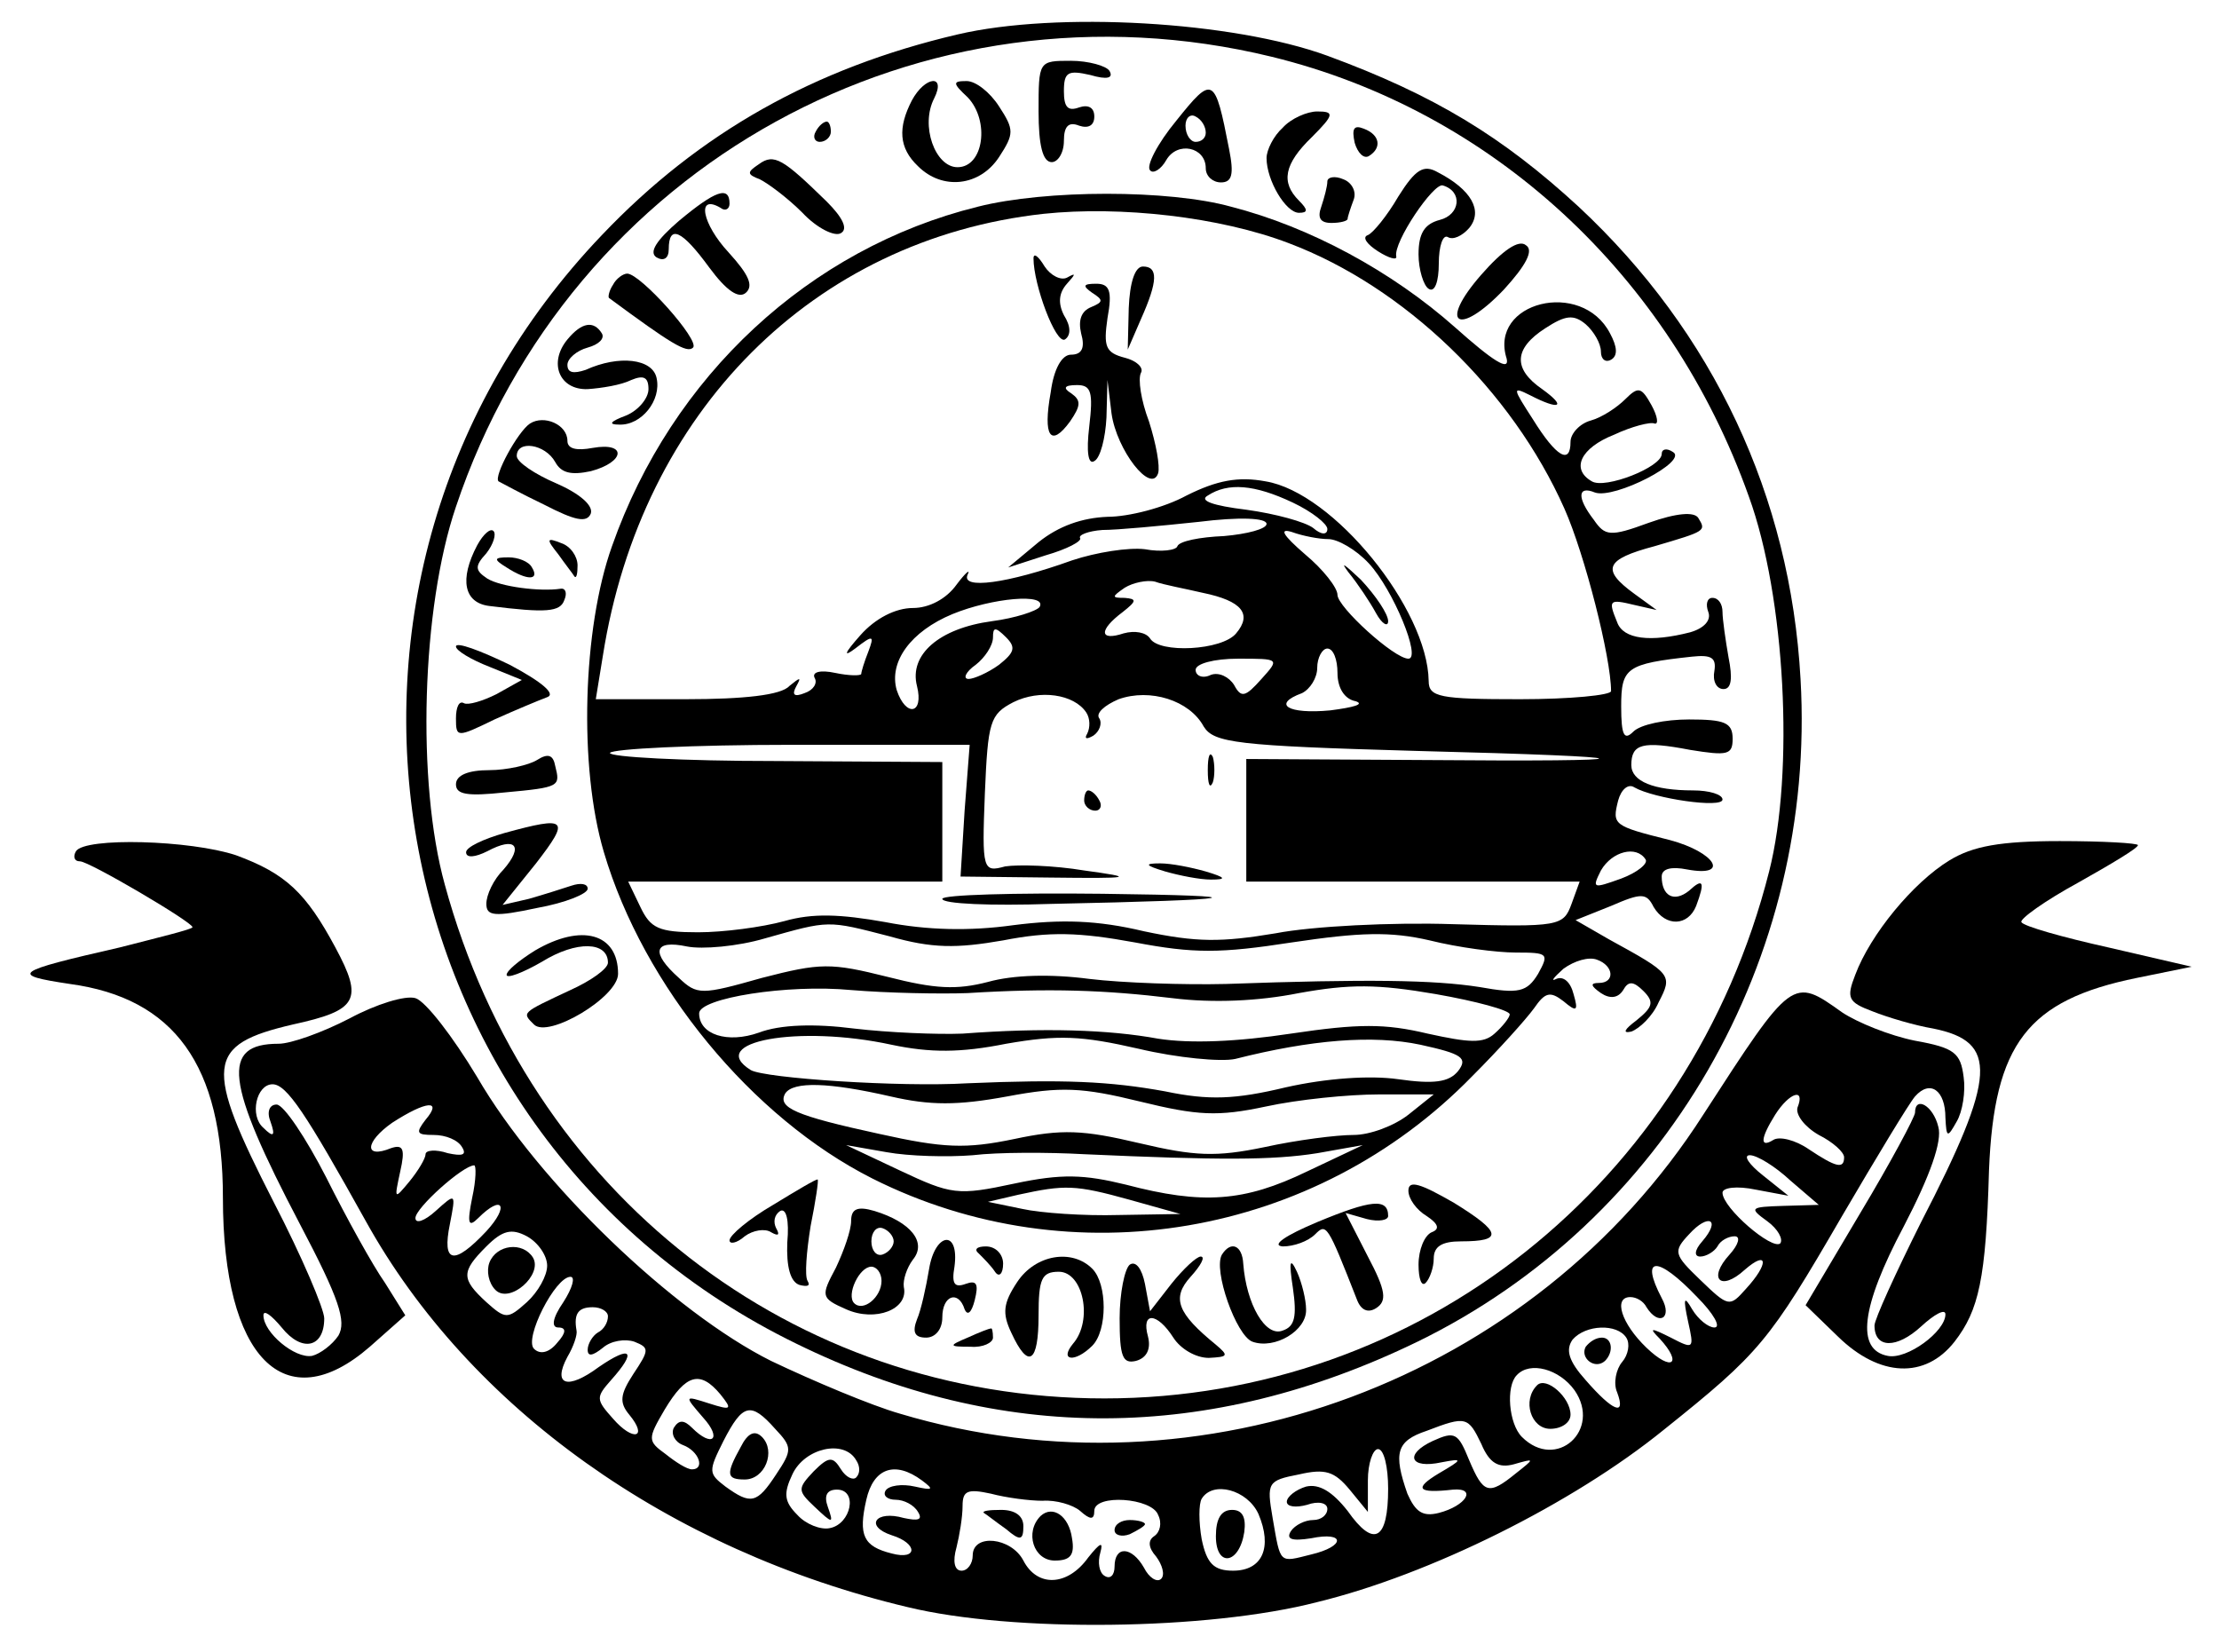 <?xml version="1.0" standalone="no"?>
<!DOCTYPE svg PUBLIC "-//W3C//DTD SVG 20010904//EN"
 "http://www.w3.org/TR/2001/REC-SVG-20010904/DTD/svg10.dtd">
<svg version="1.0" xmlns="http://www.w3.org/2000/svg"
 width="219pt" height="163pt" viewBox="0 0 219 163"
 preserveAspectRatio="xMidYMid meet">

<g transform="translate(0,163) scale(0.1,-0.1)"
fill="#000000" stroke="none">
<path d="M945 1596 c-141 -33 -255 -97 -351 -198 -324 -339 -227 -890 192
-1094 202 -99 407 -98 613 2 244 119 394 377 378 654 -10 180 -86 342 -219
466 -75 69 -142 110 -248 149 -93 34 -267 44 -365 21z m310 -22 c217 -53 393
-215 471 -434 36 -99 45 -272 20 -370 -78 -308 -345 -520 -656 -520 -308 0
-568 202 -651 507 -28 101 -23 273 11 373 113 337 460 528 805 444z"/>
<path d="M1025 1520 c0 -33 4 -50 13 -50 6 0 12 9 12 21 0 15 5 19 15 15 9 -3
15 0 15 9 0 9 -6 12 -15 9 -11 -4 -15 0 -15 16 0 19 4 21 26 16 17 -5 23 -3
19 4 -3 5 -21 10 -38 10 -32 0 -32 0 -32 -50z"/>
<path d="M900 1531 c-14 -27 -13 -47 6 -65 24 -24 61 -20 80 9 15 23 15 27 0
50 -9 14 -23 25 -32 25 -14 0 -14 -2 1 -16 22 -23 16 -69 -10 -69 -22 0 -37
41 -23 68 12 24 -9 22 -22 -2z"/>
<path d="M1161 1511 c-19 -23 -30 -45 -26 -49 3 -4 11 1 16 10 11 19 39 13 39
-8 0 -8 7 -14 15 -14 11 0 13 8 8 33 -14 72 -16 73 -52 28z m29 -12 c0 -5 -4
-9 -10 -9 -5 0 -10 7 -10 16 0 8 5 12 10 9 6 -3 10 -10 10 -16z"/>
<path d="M1266 1504 c-9 -8 -16 -22 -16 -30 0 -22 19 -54 32 -54 9 0 9 3 0 12
-18 18 -15 36 13 63 22 22 22 25 5 25 -10 0 -26 -7 -34 -16z"/>
<path d="M805 1500 c-3 -5 -1 -10 4 -10 6 0 11 5 11 10 0 6 -2 10 -4 10 -3 0
-8 -4 -11 -10z"/>
<path d="M1337 1489 c3 -10 9 -16 14 -13 13 8 11 21 -5 27 -10 4 -12 0 -9 -14z"/>
<path d="M749 1468 c-12 -8 -12 -10 1 -15 8 -4 27 -18 42 -33 14 -15 32 -24
38 -20 7 4 2 15 -14 31 -43 42 -52 48 -67 37z"/>
<path d="M1380 1436 c-11 -19 -25 -36 -30 -38 -6 -2 -1 -9 10 -16 11 -7 19 -9
18 -5 -3 14 37 73 46 70 20 -6 17 -29 -3 -34 -15 -4 -21 -13 -21 -34 0 -15 5
-31 10 -34 6 -4 10 7 10 25 0 17 4 29 9 26 5 -3 14 1 21 9 14 17 2 38 -31 55
-14 8 -22 3 -39 -24z"/>
<path d="M1310 1451 c0 -5 -3 -16 -6 -25 -4 -11 -1 -16 10 -16 9 0 16 2 16 4
0 2 3 11 6 19 3 8 -2 17 -10 20 -9 4 -16 2 -16 -2z"/>
<path d="M670 1412 c-22 -19 -30 -31 -22 -36 7 -4 12 -1 12 8 0 25 13 19 40
-18 17 -23 29 -31 36 -25 8 7 3 18 -17 40 -26 28 -32 58 -8 44 5 -4 9 -1 9 4
0 18 -14 13 -50 -17z"/>
<path d="M965 1426 c-166 -41 -302 -167 -361 -335 -29 -81 -33 -218 -8 -302
39 -132 146 -262 265 -322 197 -99 437 -58 592 101 26 26 53 56 61 67 11 16
16 17 29 7 13 -11 15 -10 10 7 -3 12 -10 18 -17 15 -6 -3 -3 1 7 10 11 8 25
12 33 9 17 -6 18 -23 2 -23 -9 0 -8 -3 2 -10 9 -6 17 -5 22 3 5 9 10 9 20 -1
11 -11 9 -16 -7 -29 -12 -9 -14 -13 -5 -11 8 3 21 15 27 29 14 27 13 28 -49
62 l-33 19 35 14 c30 13 35 13 42 -1 12 -20 34 -19 42 1 9 24 7 28 -7 15 -15
-12 -27 -5 -27 14 0 8 10 10 25 7 43 -8 28 17 -17 29 -56 14 -57 15 -51 39 3
11 10 17 16 13 19 -11 87 -21 87 -12 0 5 -13 9 -29 9 -39 0 -61 9 -61 25 0 21
11 24 58 15 37 -6 42 -5 42 11 0 16 -8 19 -43 19 -24 0 -48 -5 -55 -12 -9 -9
-12 -4 -12 25 0 38 5 42 70 49 19 2 24 -1 22 -14 -2 -10 2 -18 9 -18 8 0 9 11
5 31 -3 17 -6 38 -6 45 0 8 -4 14 -10 14 -5 0 -7 -6 -4 -14 3 -8 -4 -16 -18
-20 -39 -10 -66 -7 -72 10 -9 22 -8 23 17 17 l22 -5 -22 16 c-33 24 -29 34 20
47 51 15 51 15 43 28 -4 6 -21 5 -49 -5 -38 -14 -43 -13 -54 3 -17 22 -16 34
1 27 19 -7 93 31 77 40 -6 4 -11 3 -11 -2 0 -13 -56 -35 -69 -27 -21 12 -11
33 22 46 17 8 36 13 40 11 4 -1 3 7 -3 18 -10 18 -13 19 -26 6 -8 -8 -23 -18
-34 -21 -11 -3 -20 -13 -20 -21 0 -23 -14 -15 -37 22 -20 31 -21 33 -3 24 29
-15 37 -12 12 6 -29 20 -28 40 3 60 20 13 28 14 40 4 8 -7 15 -19 15 -27 0 -8
5 -11 10 -8 7 4 6 13 -1 26 -28 54 -120 31 -102 -25 3 -13 -14 -2 -51 31 -62
55 -143 99 -221 119 -61 17 -183 17 -250 0z m307 -36 c114 -43 220 -145 272
-262 20 -45 46 -147 46 -180 0 -4 -40 -8 -90 -8 -79 0 -90 2 -90 18 -1 71 -94
186 -161 197 -27 5 -48 1 -78 -14 -22 -12 -57 -21 -78 -21 -25 -1 -48 -9 -68
-25 l-30 -25 37 12 c21 6 36 14 34 17 -2 3 8 7 22 8 15 0 57 4 95 8 40 5 67 4
67 -2 0 -5 -19 -10 -42 -12 -24 -1 -44 -5 -46 -10 -1 -4 -16 -6 -32 -3 -16 2
-48 -3 -72 -11 -64 -23 -110 -29 -103 -14 3 6 -2 2 -11 -10 -10 -14 -27 -23
-43 -23 -17 0 -37 -10 -52 -27 -16 -18 -17 -22 -5 -13 18 14 19 13 13 -3 -4
-10 -7 -20 -7 -22 0 -2 -12 -2 -26 1 -14 3 -23 1 -20 -5 3 -5 -1 -12 -10 -15
-10 -4 -13 -2 -8 7 5 9 4 9 -7 0 -8 -9 -45 -13 -102 -13 l-89 0 7 43 c38 241
208 411 435 436 76 8 174 -3 242 -29z m4 -256 c19 -9 34 -21 34 -26 0 -6 -6
-6 -14 1 -8 6 -37 14 -66 18 -33 4 -47 9 -38 14 20 13 46 11 84 -7z m35 -36
c9 0 27 -10 40 -24 24 -26 52 -94 39 -94 -14 0 -70 51 -70 63 0 7 -14 25 -32
40 -22 19 -26 26 -13 22 11 -4 27 -7 36 -7z m-124 -53 c39 -8 49 -21 33 -40
-14 -17 -76 -20 -85 -5 -4 6 -15 8 -26 5 -24 -8 -25 3 -1 21 14 11 14 13 2 14
-13 0 -13 1 0 10 8 5 22 8 30 6 8 -3 30 -7 47 -11z m-161 -14 c-3 -4 -24 -11
-47 -14 -52 -7 -82 -33 -74 -64 7 -28 -11 -31 -20 -4 -8 28 14 58 55 75 39 16
94 21 86 7z m-40 -57 c-11 -8 -25 -14 -30 -14 -6 0 -3 7 7 14 9 7 17 19 17 27
0 10 2 11 13 0 10 -10 8 -15 -7 -27z m334 -8 c0 -15 7 -26 18 -28 9 -3 -2 -6
-25 -9 -42 -4 -58 6 -28 17 8 4 15 15 15 25 0 10 5 19 10 19 6 0 10 -11 10
-24z m-75 -6 c-16 -18 -20 -19 -27 -6 -5 8 -15 13 -23 10 -8 -4 -15 -1 -15 5
0 6 18 11 42 11 41 0 41 0 23 -20z m-173 -33 c4 -6 4 -15 1 -21 -3 -5 -1 -6 6
-2 6 4 9 12 6 17 -4 5 5 13 19 19 31 11 70 -1 84 -27 10 -16 32 -19 209 -24
239 -6 242 -11 6 -9 l-173 1 0 -61 0 -60 165 0 164 0 -8 -22 c-8 -22 -12 -23
-117 -20 -60 2 -139 -2 -175 -9 -54 -9 -78 -9 -130 2 -46 11 -82 12 -129 6
-43 -6 -85 -5 -126 3 -45 8 -72 9 -100 1 -22 -6 -60 -11 -85 -11 -39 0 -47 4
-57 25 l-12 25 155 0 155 0 0 59 0 59 -165 1 c-91 0 -164 4 -163 8 2 4 82 8
179 8 l176 0 -5 -65 -4 -65 88 -1 c83 -1 85 0 34 7 -30 5 -65 6 -78 4 -22 -6
-23 -4 -20 72 3 71 5 78 28 90 26 13 60 8 72 -10z m552 -145 c3 -4 -8 -13 -24
-19 -28 -10 -29 -10 -20 8 11 19 35 25 44 11z m-746 -76 c42 -12 66 -12 112
-4 46 9 75 8 130 -2 58 -11 84 -11 155 0 67 10 97 11 136 2 28 -7 66 -12 85
-12 32 0 33 -1 22 -21 -11 -18 -19 -20 -58 -13 -45 7 -110 8 -250 3 -41 -1
-102 1 -135 5 -38 5 -75 4 -100 -3 -31 -8 -52 -7 -99 5 -56 14 -66 14 -124 -1
-60 -17 -64 -17 -82 0 -28 25 -25 38 8 31 15 -3 50 0 77 8 64 18 61 18 123 2z
m77 -56 c81 5 136 3 202 -5 40 -5 85 -3 125 5 50 9 77 9 135 -1 40 -7 73 -16
73 -20 0 -3 -7 -12 -15 -19 -11 -10 -25 -9 -66 0 -42 10 -68 10 -135 0 -53 -8
-99 -10 -131 -5 -49 9 -113 11 -193 5 -25 -1 -73 1 -107 5 -39 5 -73 4 -94 -4
-31 -11 -59 -2 -59 19 0 15 87 29 150 23 36 -3 88 -4 115 -3z m-75 -51 c38 -8
68 -8 113 1 52 9 74 8 131 -5 38 -9 81 -13 95 -10 75 19 136 24 183 14 41 -9
47 -13 37 -26 -9 -11 -24 -13 -59 -8 -28 4 -71 1 -111 -8 -50 -12 -76 -13
-119 -4 -55 10 -100 12 -195 8 -67 -4 -200 5 -214 13 -45 28 47 45 139 25z
m-1 -51 c39 -9 66 -9 115 0 53 10 74 9 131 -5 57 -14 77 -15 124 -5 32 7 82
12 112 12 l54 0 -25 -20 c-14 -11 -38 -20 -54 -20 -17 0 -56 -5 -88 -12 -48
-10 -69 -9 -124 4 -55 13 -76 14 -123 4 -48 -10 -70 -9 -133 5 -83 18 -101 26
-93 40 8 12 43 11 104 -3z m81 -58 c25 3 74 3 110 1 133 -6 186 -6 230 1 l45
8 -55 -26 c-62 -30 -103 -33 -179 -13 -41 10 -63 11 -110 1 -56 -12 -62 -11
-113 13 l-53 25 40 -7 c22 -4 60 -5 85 -3z m155 -44 l50 -14 -61 -1 c-34 -1
-77 2 -95 6 l-34 7 30 7 c46 10 56 10 110 -5z"/>
<path d="M1020 1375 c0 -26 22 -85 31 -80 6 4 6 13 -1 24 -6 12 -5 22 3 31 9
10 9 11 0 6 -6 -3 -16 2 -22 11 -6 10 -11 14 -11 8z"/>
<path d="M1114 1326 l-1 -41 13 30 c17 38 17 52 2 52 -8 0 -13 -16 -14 -41z"/>
<path d="M1078 1341 c11 -7 11 -9 -1 -14 -10 -4 -13 -13 -10 -26 4 -14 1 -21
-10 -21 -9 0 -17 -14 -20 -37 -8 -44 0 -55 19 -29 11 16 11 21 1 28 -8 5 -7 8
6 8 14 0 16 -7 12 -41 -3 -25 -1 -38 5 -34 6 3 11 23 12 43 l1 37 4 -33 c5
-36 39 -80 46 -59 2 7 -2 29 -9 51 -8 21 -11 42 -8 48 3 5 -4 12 -16 15 -19 5
-21 11 -17 39 5 27 2 34 -11 34 -13 0 -14 -2 -4 -9z"/>
<path d="M1331 1065 c9 -11 21 -29 27 -40 6 -11 12 -14 12 -8 0 7 -12 25 -27
41 -16 15 -21 19 -12 7z"/>
<path d="M1192 870 c0 -14 2 -19 5 -12 2 6 2 18 0 25 -3 6 -5 1 -5 -13z"/>
<path d="M1070 840 c0 -5 5 -10 11 -10 5 0 7 5 4 10 -3 6 -8 10 -11 10 -2 0
-4 -4 -4 -10z"/>
<path d="M1150 770 c14 -4 34 -8 45 -8 16 0 15 2 -5 8 -14 4 -34 8 -45 8 -16
0 -15 -2 5 -8z"/>
<path d="M930 743 c0 -5 48 -7 107 -5 193 4 211 8 51 10 -87 1 -158 -1 -158
-5z"/>
<path d="M1462 1359 c-43 -49 -23 -62 22 -15 22 24 30 39 22 44 -7 6 -23 -5
-44 -29z"/>
<path d="M605 1349 c-4 -6 -5 -12 -4 -13 61 -45 77 -55 83 -49 7 7 -52 73 -65
73 -4 0 -11 -5 -14 -11z"/>
<path d="M560 1295 c-19 -23 -8 -50 20 -49 14 1 33 4 43 9 12 5 17 3 17 -9 0
-9 -10 -21 -22 -26 -16 -6 -18 -9 -7 -9 22 -1 42 24 37 46 -4 19 -37 23 -70 8
-12 -4 -18 -3 -18 5 0 6 9 14 20 17 11 3 17 9 14 14 -8 13 -20 11 -34 -6z"/>
<path d="M523 1212 c-12 -8 -36 -52 -31 -57 2 -1 22 -12 45 -23 31 -16 42 -18
46 -9 3 8 -11 20 -34 30 -21 9 -39 21 -39 27 0 16 28 12 38 -6 6 -11 16 -13
35 -9 34 9 36 29 2 23 -16 -3 -25 -1 -25 7 0 16 -23 26 -37 17z"/>
<path d="M471 1092 c-18 -34 -13 -57 12 -60 56 -7 70 -6 74 6 3 7 1 12 -4 11
-20 -3 -59 2 -72 10 -12 8 -13 12 -1 25 7 9 10 19 7 22 -3 3 -10 -3 -16 -14z"/>
<path d="M551 1083 c7 -10 15 -20 16 -22 2 -2 3 3 3 11 0 9 -7 19 -16 22 -15
6 -15 4 -3 -11z"/>
<path d="M500 1070 c20 -13 33 -13 25 0 -3 6 -14 10 -23 10 -15 0 -15 -2 -2
-10z"/>
<path d="M450 992 c0 -4 15 -13 33 -20 l32 -13 -25 -14 c-14 -7 -28 -11 -32
-9 -5 3 -8 -4 -8 -15 0 -19 1 -19 38 -1 20 9 44 19 52 22 9 3 -5 15 -37 32
-29 14 -53 23 -53 18z"/>
<path d="M530 880 c-8 -5 -30 -10 -47 -10 -21 0 -33 -5 -33 -14 0 -10 11 -12
48 -8 55 5 55 6 50 26 -2 11 -7 13 -18 6z"/>
<path d="M498 808 c-21 -6 -38 -14 -38 -19 0 -6 9 -5 21 1 28 15 36 5 16 -18
-10 -10 -17 -25 -17 -34 0 -12 8 -13 50 -4 28 5 50 14 50 19 0 5 -7 6 -16 3
-9 -3 -28 -9 -42 -13 l-26 -6 33 41 c34 44 31 47 -31 30z"/>
<path d="M528 692 c-16 -10 -28 -20 -28 -24 0 -4 16 2 35 13 34 21 65 20 65
-1 0 -6 -17 -18 -37 -27 -49 -23 -48 -22 -36 -34 14 -14 83 27 83 50 0 40 -36
50 -82 23z"/>
<path d="M763 441 c-24 -14 -43 -30 -43 -35 0 -4 7 -3 15 4 8 6 20 8 26 4 7
-4 9 -3 5 4 -3 6 -2 13 4 17 6 3 9 -9 7 -31 -1 -24 3 -39 12 -42 8 -2 11 -1 8
4 -3 5 -1 29 3 54 5 25 8 45 7 46 -1 1 -21 -11 -44 -25z"/>
<path d="M1390 455 c0 -8 8 -19 18 -25 12 -8 13 -13 5 -16 -7 -3 -13 -17 -13
-32 0 -14 3 -22 7 -18 4 4 8 15 8 24 0 12 8 17 27 17 42 0 40 9 -7 38 -33 19
-45 23 -45 12z"/>
<path d="M1300 424 c-31 -13 -46 -23 -34 -24 11 0 25 5 32 12 11 11 12 10 41
-64 4 -11 11 -14 19 -9 11 7 10 17 -8 51 l-22 43 21 -6 c12 -3 21 -1 21 3 0
18 -17 16 -70 -6z"/>
<path d="M840 425 c0 -9 -7 -29 -15 -46 -15 -28 -15 -30 10 -41 29 -13 62 0
57 22 -1 7 3 19 9 27 14 17 -2 37 -38 48 -17 5 -23 2 -23 -10z m42 -20 c0 -5
-5 -11 -11 -13 -6 -2 -11 4 -11 13 0 9 5 15 11 13 6 -2 11 -8 11 -13z m-12
-39 c0 -16 -18 -31 -27 -22 -8 8 5 36 17 36 5 0 10 -6 10 -14z"/>
<path d="M917 378 c-3 -18 -8 -41 -12 -50 -5 -13 -2 -18 9 -18 9 0 16 8 16 20
0 22 16 27 22 8 3 -7 7 -3 10 9 4 16 2 20 -9 16 -11 -4 -14 0 -11 17 5 37 -19
34 -25 -2z"/>
<path d="M966 393 c5 -5 12 -12 16 -18 4 -6 8 -2 8 8 0 9 -7 17 -17 17 -9 0
-12 -3 -7 -7z"/>
<path d="M1206 392 c-9 -15 14 -80 30 -86 22 -8 54 11 53 32 0 9 -4 26 -9 37
-7 15 -8 10 -4 -16 4 -28 2 -38 -10 -42 -17 -7 -36 26 -39 66 -1 18 -12 23
-21 9z"/>
<path d="M1004 365 c-14 -21 -15 -31 -6 -50 17 -37 27 -30 27 17 0 36 3 43 20
43 24 0 34 -48 14 -71 -14 -17 2 -19 19 -2 15 15 15 61 0 76 -20 20 -56 14
-74 -13z"/>
<path d="M1115 382 c-5 -4 -10 -28 -10 -53 0 -38 3 -45 16 -42 11 3 15 12 12
24 -7 25 9 24 25 -1 7 -11 22 -20 35 -20 19 1 20 2 7 13 -38 31 -44 46 -25 67
10 11 15 20 10 20 -4 0 -17 -12 -29 -27 l-21 -27 -5 27 c-3 15 -9 23 -15 19z"/>
<path d="M955 310 c-19 -8 -19 -9 3 -9 12 -1 22 4 22 9 0 6 -1 10 -2 9 -2 0
-12 -4 -23 -9z"/>
<path d="M75 790 c-3 -5 -2 -10 4 -10 9 0 111 -60 111 -65 0 -2 -33 -10 -72
-20 -105 -24 -109 -27 -49 -36 103 -14 151 -80 151 -211 0 -158 61 -220 145
-147 l35 31 -20 32 c-12 17 -38 64 -58 104 -20 39 -42 72 -49 72 -7 0 -10 -7
-6 -17 5 -14 3 -16 -7 -6 -14 12 -7 43 9 43 14 0 33 -29 92 -135 102 -184 299
-325 535 -381 103 -25 296 -23 404 5 111 27 252 97 342 170 95 76 104 87 176
211 34 58 66 111 72 118 15 17 30 6 30 -21 1 -20 2 -20 11 -4 6 10 9 30 7 44
-3 24 -9 29 -48 36 -25 5 -57 18 -72 28 -49 35 -49 35 -137 -101 -167 -261
-496 -384 -793 -295 -28 8 -85 32 -127 52 -96 48 -229 175 -290 280 -24 40
-51 75 -61 78 -10 3 -39 -6 -65 -20 -27 -14 -58 -25 -70 -25 -57 0 -53 -37 21
-178 39 -74 46 -96 38 -110 -6 -9 -18 -18 -26 -20 -17 -3 -48 23 -48 40 0 6 8
0 18 -12 20 -25 42 -20 42 9 0 9 -22 61 -50 115 -69 135 -67 155 19 175 64 14
70 24 42 76 -29 54 -49 73 -98 91 -45 15 -149 18 -158 4z m1699 -253 c-2 -7 7
-19 21 -27 14 -7 25 -17 25 -22 0 -12 -8 -10 -35 8 -13 9 -29 13 -35 9 -13 -8
-13 1 2 25 14 22 30 27 22 7z m-1354 -12 c-10 -13 -9 -15 8 -15 12 0 24 -5 28
-12 5 -8 0 -9 -14 -6 -12 4 -22 3 -22 -1 0 -4 -7 -16 -16 -27 -15 -18 -15 -18
-9 10 5 22 3 27 -9 23 -27 -11 -26 6 1 25 34 22 50 23 33 3z m1347 -60 l28
-24 -35 -1 c-33 -1 -34 -2 -16 -15 11 -8 16 -18 13 -22 -8 -7 -57 35 -57 50 0
5 14 7 33 3 l32 -6 -25 20 c-14 11 -20 20 -13 20 7 0 25 -11 40 -25z m-1301
-17 c-5 -25 -4 -30 6 -20 24 24 31 12 8 -13 -32 -34 -44 -32 -36 7 6 31 6 31
-14 13 -11 -10 -20 -13 -20 -7 0 10 47 52 58 52 2 0 2 -14 -2 -32z m1214 -43
c-8 -9 -8 -15 -2 -15 6 0 14 5 17 10 3 6 11 10 17 10 6 0 4 -8 -5 -18 -22 -24
-9 -37 15 -15 23 20 24 6 1 -19 -16 -18 -17 -18 -45 9 -26 25 -27 28 -11 45
19 21 32 15 13 -7z m-1140 -24 c0 -10 -9 -26 -20 -36 -19 -17 -21 -17 -40 0
-25 23 -25 30 0 55 16 16 25 18 40 10 11 -6 20 -19 20 -29z m1135 -31 c16 -16
24 -30 17 -30 -6 0 -16 8 -22 18 -8 14 -9 11 -4 -12 6 -27 6 -28 -17 -16 -20
10 -22 10 -11 -1 23 -25 12 -33 -13 -9 -25 24 -33 50 -16 50 6 0 13 -4 16 -10
12 -19 26 -11 15 9 -22 42 -4 42 35 1z m-1119 -5 c-11 -16 -12 -25 -5 -25 8 0
8 -5 -1 -15 -8 -10 -17 -12 -23 -6 -10 10 21 71 36 71 5 0 2 -11 -7 -25z m44
-14 c0 -6 -4 -13 -10 -16 -5 -3 -10 -11 -10 -17 0 -7 5 -6 15 2 8 7 22 9 31 6
15 -6 15 -8 -1 -32 -13 -20 -14 -28 -4 -40 19 -23 4 -27 -16 -4 -17 19 -17 21
-2 38 26 29 20 35 -12 13 -31 -23 -46 -18 -31 10 6 10 10 22 9 26 -3 17 2 23
16 23 8 0 15 -4 15 -9z m1005 -21 c4 -6 2 -17 -4 -24 -6 -7 -9 -21 -5 -30 9
-24 -4 -19 -31 12 -17 19 -20 30 -13 40 13 15 44 16 53 2z m-51 -52 c27 -39
-18 -80 -52 -46 -13 13 -16 50 -5 61 13 14 42 6 57 -15z m-843 -4 c12 -15 11
-16 -11 -9 -25 8 -25 8 -6 -14 19 -21 9 -30 -11 -10 -8 8 -13 8 -18 0 -3 -6 1
-14 9 -17 16 -6 22 -24 9 -24 -5 0 -16 7 -26 15 -18 13 -18 15 -1 44 21 35 35
39 55 15z m54 -34 c17 -18 17 -21 1 -45 -19 -29 -25 -30 -50 -12 -17 13 -17
15 -2 45 19 37 27 39 51 12z m697 -15 c8 -19 17 -24 32 -20 21 6 21 6 2 -9
-27 -22 -32 -20 -46 13 -11 27 -14 29 -36 19 -28 -13 -23 -28 9 -21 21 4 21 3
-3 -11 -25 -15 -21 -20 14 -16 24 2 13 -16 -14 -23 -16 -4 -23 1 -31 19 -14
40 -11 52 19 62 39 15 41 14 54 -13z m-617 -16 c4 -6 4 -13 0 -17 -3 -3 -10 0
-15 8 -8 13 -12 13 -27 -2 -16 -17 -16 -19 1 -35 18 -17 19 -17 13 0 -4 11 -1
17 9 17 21 0 14 -34 -7 -38 -9 -2 -24 4 -32 13 -13 13 -14 21 -5 40 12 26 51
35 63 14z m525 -28 c0 -51 -14 -59 -40 -22 -15 19 -28 27 -41 24 -10 -3 -19
-10 -19 -15 0 -5 9 -6 20 -3 11 4 20 2 20 -4 0 -6 -6 -11 -14 -11 -8 0 -18 -5
-22 -11 -5 -8 1 -10 20 -7 34 7 34 -8 0 -16 -32 -8 -30 -10 -38 36 -6 35 -5
37 26 43 26 6 35 3 50 -15 l18 -22 0 31 c0 17 5 31 10 31 6 0 10 -18 10 -39z
m-460 8 c12 -9 11 -10 -7 -6 -13 3 -26 1 -29 -4 -3 -5 2 -9 10 -9 8 0 18 -5
22 -12 5 -8 0 -9 -14 -6 -28 8 -39 -8 -12 -17 26 -8 26 -25 0 -18 -28 7 -33
18 -25 53 7 31 28 39 55 19z m119 -20 c13 1 30 -4 37 -10 10 -9 14 -9 14 0 0
17 57 13 63 -4 4 -8 2 -17 -4 -21 -6 -4 -6 -11 2 -20 6 -8 9 -18 5 -22 -4 -4
-12 1 -17 11 -12 21 -29 22 -29 1 0 -8 -4 -13 -10 -9 -5 3 -7 13 -4 23 3 11 0
10 -12 -5 -20 -28 -50 -30 -64 -3 -12 23 -50 27 -50 5 0 -8 -5 -15 -11 -15 -7
0 -9 9 -5 23 3 12 6 30 6 41 0 15 5 17 28 12 15 -4 38 -7 51 -7z m213 -13 c14
-33 4 -56 -25 -56 -19 0 -26 7 -31 31 -3 17 -3 35 0 40 11 18 45 9 56 -15z"/>
<path d="M483 384 c-3 -8 -1 -20 6 -27 14 -14 47 15 37 32 -10 16 -36 13 -43
-5z"/>
<path d="M1565 301 c-6 -11 9 -23 19 -14 9 9 7 23 -3 23 -6 0 -12 -4 -16 -9z"/>
<path d="M1517 263 c-15 -15 -6 -43 13 -43 11 0 20 6 20 14 0 17 -24 38 -33
29z"/>
<path d="M731 202 c-15 -27 -14 -32 4 -32 20 0 31 28 17 42 -7 7 -14 4 -21
-10z"/>
<path d="M971 137 c2 -1 12 -9 22 -16 14 -12 17 -11 17 3 0 10 -8 16 -22 16
-12 0 -19 -1 -17 -3z"/>
<path d="M1027 134 c-16 -16 -7 -44 14 -44 15 0 20 5 17 22 -3 22 -19 33 -31
22z"/>
<path d="M1100 120 c0 -5 7 -7 15 -4 8 4 15 8 15 10 0 2 -7 4 -15 4 -8 0 -15
-4 -15 -10z"/>
<path d="M1200 114 c0 -31 23 -28 28 4 2 15 -2 22 -12 22 -11 0 -16 -9 -16
-26z"/>
<path d="M1924 781 c-36 -22 -78 -73 -93 -113 -9 -23 -7 -27 17 -36 15 -6 42
-14 60 -17 64 -13 63 -46 -12 -191 -25 -50 -46 -96 -46 -102 0 -23 22 -23 46
-1 13 12 24 18 24 12 0 -17 -38 -45 -57 -41 -31 6 -27 47 16 128 26 50 38 84
34 98 -5 21 -23 31 -23 14 0 -4 -24 -49 -54 -99 l-54 -91 32 -31 c41 -40 86
-42 115 -5 24 31 31 62 34 169 5 125 38 168 146 190 l54 11 -82 19 c-45 10
-84 21 -86 25 -2 3 23 21 56 39 32 18 59 34 59 37 0 2 -35 4 -77 4 -59 0 -86
-5 -109 -19z"/>
</g>
</svg>
